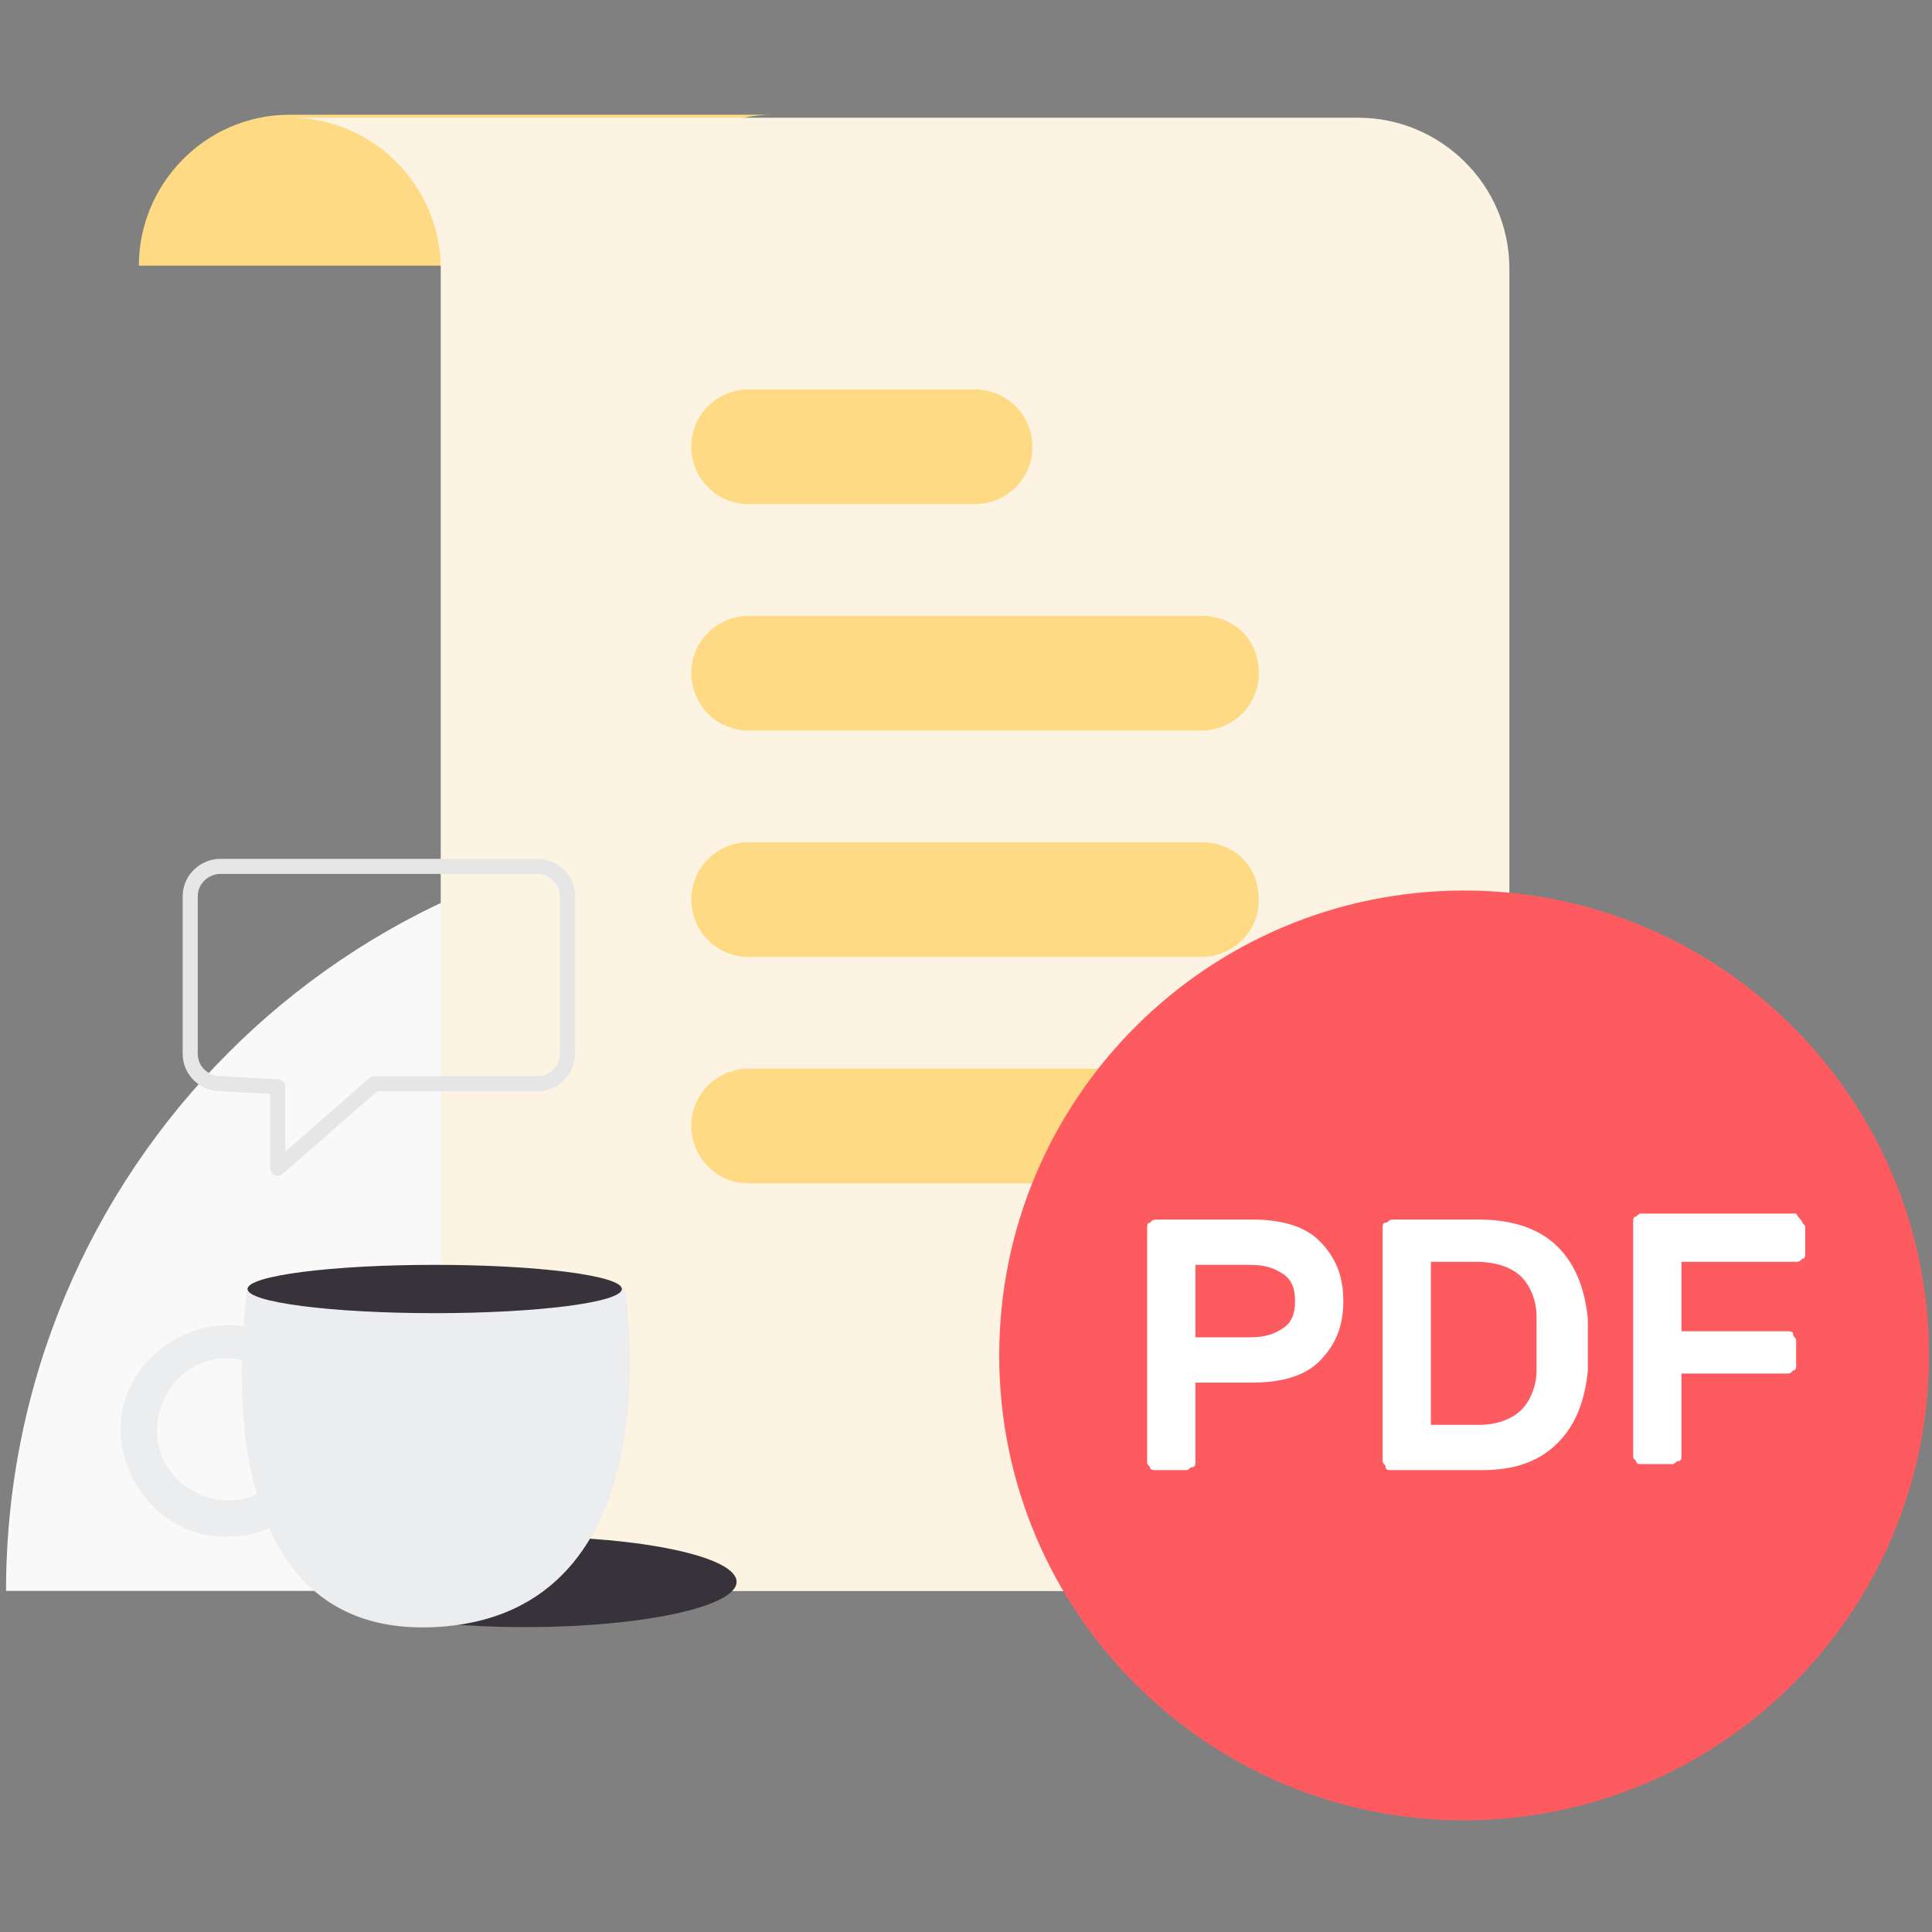 <?xml version="1.0" encoding="utf-8"?>
<!-- Generator: Adobe Illustrator 26.5.0, SVG Export Plug-In . SVG Version: 6.00 Build 0)  -->
<svg version="1.1" id="Capa_1" xmlns="http://www.w3.org/2000/svg" xmlns:xlink="http://www.w3.org/1999/xlink" x="0px" y="0px"
	 width="64px" height="64px" viewBox="0 0 64 64" style="enable-background:new 0 0 64 64;" xml:space="preserve">
<rect x="0" y="0" width="64" height="64" fill="#808080" stroke="none"/>
<style type="text/css">
	.st0{fill:#F9F9F9;}
	.st1{fill:#FFDA84;}
	.st2{fill:#FCF3E2;}
	.st3{fill:#38333A;}
	.st4{fill:#ECEDEF;}
	.st5{fill:#FD5B5F;}
	.st6{enable-background:new    ;}
	.st7{fill:#FFFFFF;}
	.st8{fill:none;stroke:#E6E6E6;stroke-width:0.5;stroke-linecap:round;stroke-linejoin:round;stroke-miterlimit:10;}
</style>
<g>
</g>
<g id="XMLID_33_">
	<path id="XMLID_71_" class="st0" d="M0.2,52.7L0.2,52.7c0-13.9,11.2-25.2,25.2-25.2c13.9,0,25.2,11.3,25.2,25.2H0.2L0.2,52.7
		L0.2,52.7z"/>
	<path id="XMLID_70_" class="st1" d="M25.6,3.8h-16c-2.8,0-5,2.3-5,5h7.8h8.2C20.6,6.1,22.9,3.8,25.6,3.8z"/>
	<path id="XMLID_69_" class="st2" d="M50,52.7V8.9c0-2.8-2.3-5-5-5H14.6h-5c2.8,0,5,2.3,5,5v25v13.8v5H50z"/>
	<path id="XMLID_50_" class="st1" d="M32.3,12.9h-7.5c-1,0-1.9,0.8-1.9,1.9l0,0c0,1,0.8,1.9,1.9,1.9h7.5c1,0,1.9-0.8,1.9-1.9l0,0
		C34.2,13.7,33.3,12.9,32.3,12.9z"/>
	<path id="XMLID_49_" class="st1" d="M39.8,20.4h-15c-1,0-1.9,0.8-1.9,1.9l0,0c0,1,0.8,1.9,1.9,1.9h15c1,0,1.9-0.8,1.9-1.9l0,0
		C41.7,21.2,40.9,20.4,39.8,20.4z"/>
	<path id="XMLID_48_" class="st1" d="M39.8,27.9h-15c-1,0-1.9,0.8-1.9,1.9l0,0c0,1,0.8,1.9,1.9,1.9h15c1,0,1.9-0.8,1.9-1.9l0,0
		C41.7,28.7,40.9,27.9,39.8,27.9z"/>
	<path id="XMLID_47_" class="st1" d="M39.8,35.4h-15c-1,0-1.9,0.8-1.9,1.9l0,0c0,1,0.8,1.9,1.9,1.9h15c1,0,1.9-0.8,1.9-1.9l0,0
		C41.7,36.3,40.9,35.4,39.8,35.4z"/>
	<g id="XMLID_412_">
		<ellipse id="XMLID_43_" class="st3" cx="17.4" cy="52.4" rx="7" ry="1.5"/>
		<g id="XMLID_413_">
			<g id="XMLID_414_">
				<path id="XMLID_42_" class="st4" d="M20.7,42.7c0,0,1.8,10.8-6.3,11.2c-8.1,0.4-6.2-11.2-6.2-11.2H20.7z"/>
				<path id="XMLID_416_" class="st4" d="M7.6,50.9C5.7,51,4.1,49.4,4,47.5s1.5-3.5,3.4-3.6s3.5,1.5,3.6,3.4
					C11.1,49.2,9.6,50.9,7.6,50.9z M7.5,45c-1.3,0-2.3,1.1-2.3,2.4s1.1,2.3,2.4,2.3s2.3-1.1,2.3-2.4S8.8,45,7.5,45z"/>
				<ellipse id="XMLID_39_" class="st3" cx="14.4" cy="42.7" rx="6.2" ry="0.8"/>
			</g>
		</g>
	</g>
	<g id="XMLID_408_">
		<g id="XMLID_409_">
			<path id="XMLID_410_" class="st5" d="M48.5,29.5c-8.5,0-15.4,6.9-15.4,15.4S40,60.3,48.5,60.3s15.4-6.9,15.4-15.4
				S57,29.5,48.5,29.5z"/>
		</g>
	</g>
	<g class="st6">
		<path class="st7" d="M43.7,41.1c0.5,0.5,0.8,1.1,0.8,2c0,0.9-0.3,1.5-0.8,2c-0.5,0.5-1.3,0.7-2.2,0.7h-1.9v2.6
			c0,0.1,0,0.2-0.1,0.2s-0.1,0.1-0.2,0.1h-1c-0.1,0-0.2,0-0.2-0.1C38,48.5,38,48.5,38,48.4v-7.7c0-0.1,0-0.2,0.1-0.2
			c0.1-0.1,0.1-0.1,0.2-0.1h3.2C42.4,40.4,43.2,40.6,43.7,41.1z M41.4,44.3c0.5,0,0.8-0.1,1.1-0.3c0.3-0.2,0.4-0.5,0.4-0.9
			c0-0.4-0.1-0.7-0.4-0.9s-0.6-0.3-1.1-0.3h-1.8v2.4H41.4z"/>
		<path class="st7" d="M52.6,44.5c0,0.4,0,0.7,0,0.9c-0.1,1-0.4,1.8-1,2.4c-0.6,0.6-1.4,0.9-2.5,0.9h-3c-0.1,0-0.2,0-0.2-0.1
			s-0.1-0.1-0.1-0.2v-7.7c0-0.1,0-0.2,0.1-0.2s0.1-0.1,0.2-0.1H49c1.1,0,2,0.3,2.6,0.9c0.6,0.6,0.9,1.4,1,2.4
			C52.6,43.9,52.6,44.2,52.6,44.5z M47.4,41.9v5.3H49c0.6,0,1.1-0.2,1.4-0.5c0.3-0.3,0.5-0.8,0.5-1.3c0-0.2,0-0.5,0-0.9s0-0.7,0-0.9
			c0-0.5-0.2-1-0.5-1.3c-0.3-0.3-0.8-0.5-1.5-0.5H47.4z"/>
		<path class="st7" d="M59.7,40.5c0.1,0.1,0.1,0.1,0.1,0.2v0.8c0,0.1,0,0.2-0.1,0.2c-0.1,0.1-0.1,0.1-0.2,0.1h-3.8v2.3h3.5
			c0.1,0,0.2,0,0.2,0.1s0.1,0.1,0.1,0.2v0.8c0,0.1,0,0.2-0.1,0.2c-0.1,0.1-0.1,0.1-0.2,0.1h-3.5v2.7c0,0.1,0,0.2-0.1,0.2
			s-0.1,0.1-0.2,0.1h-1c-0.1,0-0.2,0-0.2-0.1c-0.1-0.1-0.1-0.1-0.1-0.2v-7.7c0-0.1,0-0.2,0.1-0.2c0.1-0.1,0.1-0.1,0.2-0.1h5.1
			C59.6,40.4,59.7,40.4,59.7,40.5z"/>
	</g>
	<path id="XMLID_36_" class="st8" d="M7.3,28.7h10.5c0.5,0,1,0.4,1,1v5.2c0,0.5-0.4,1-1,1h-5.4l-3.2,2.8V36l-1.9-0.1
		c-0.5,0-1-0.4-1-1v-5.2C6.3,29.1,6.8,28.7,7.3,28.7z"/>
</g>
</svg>
